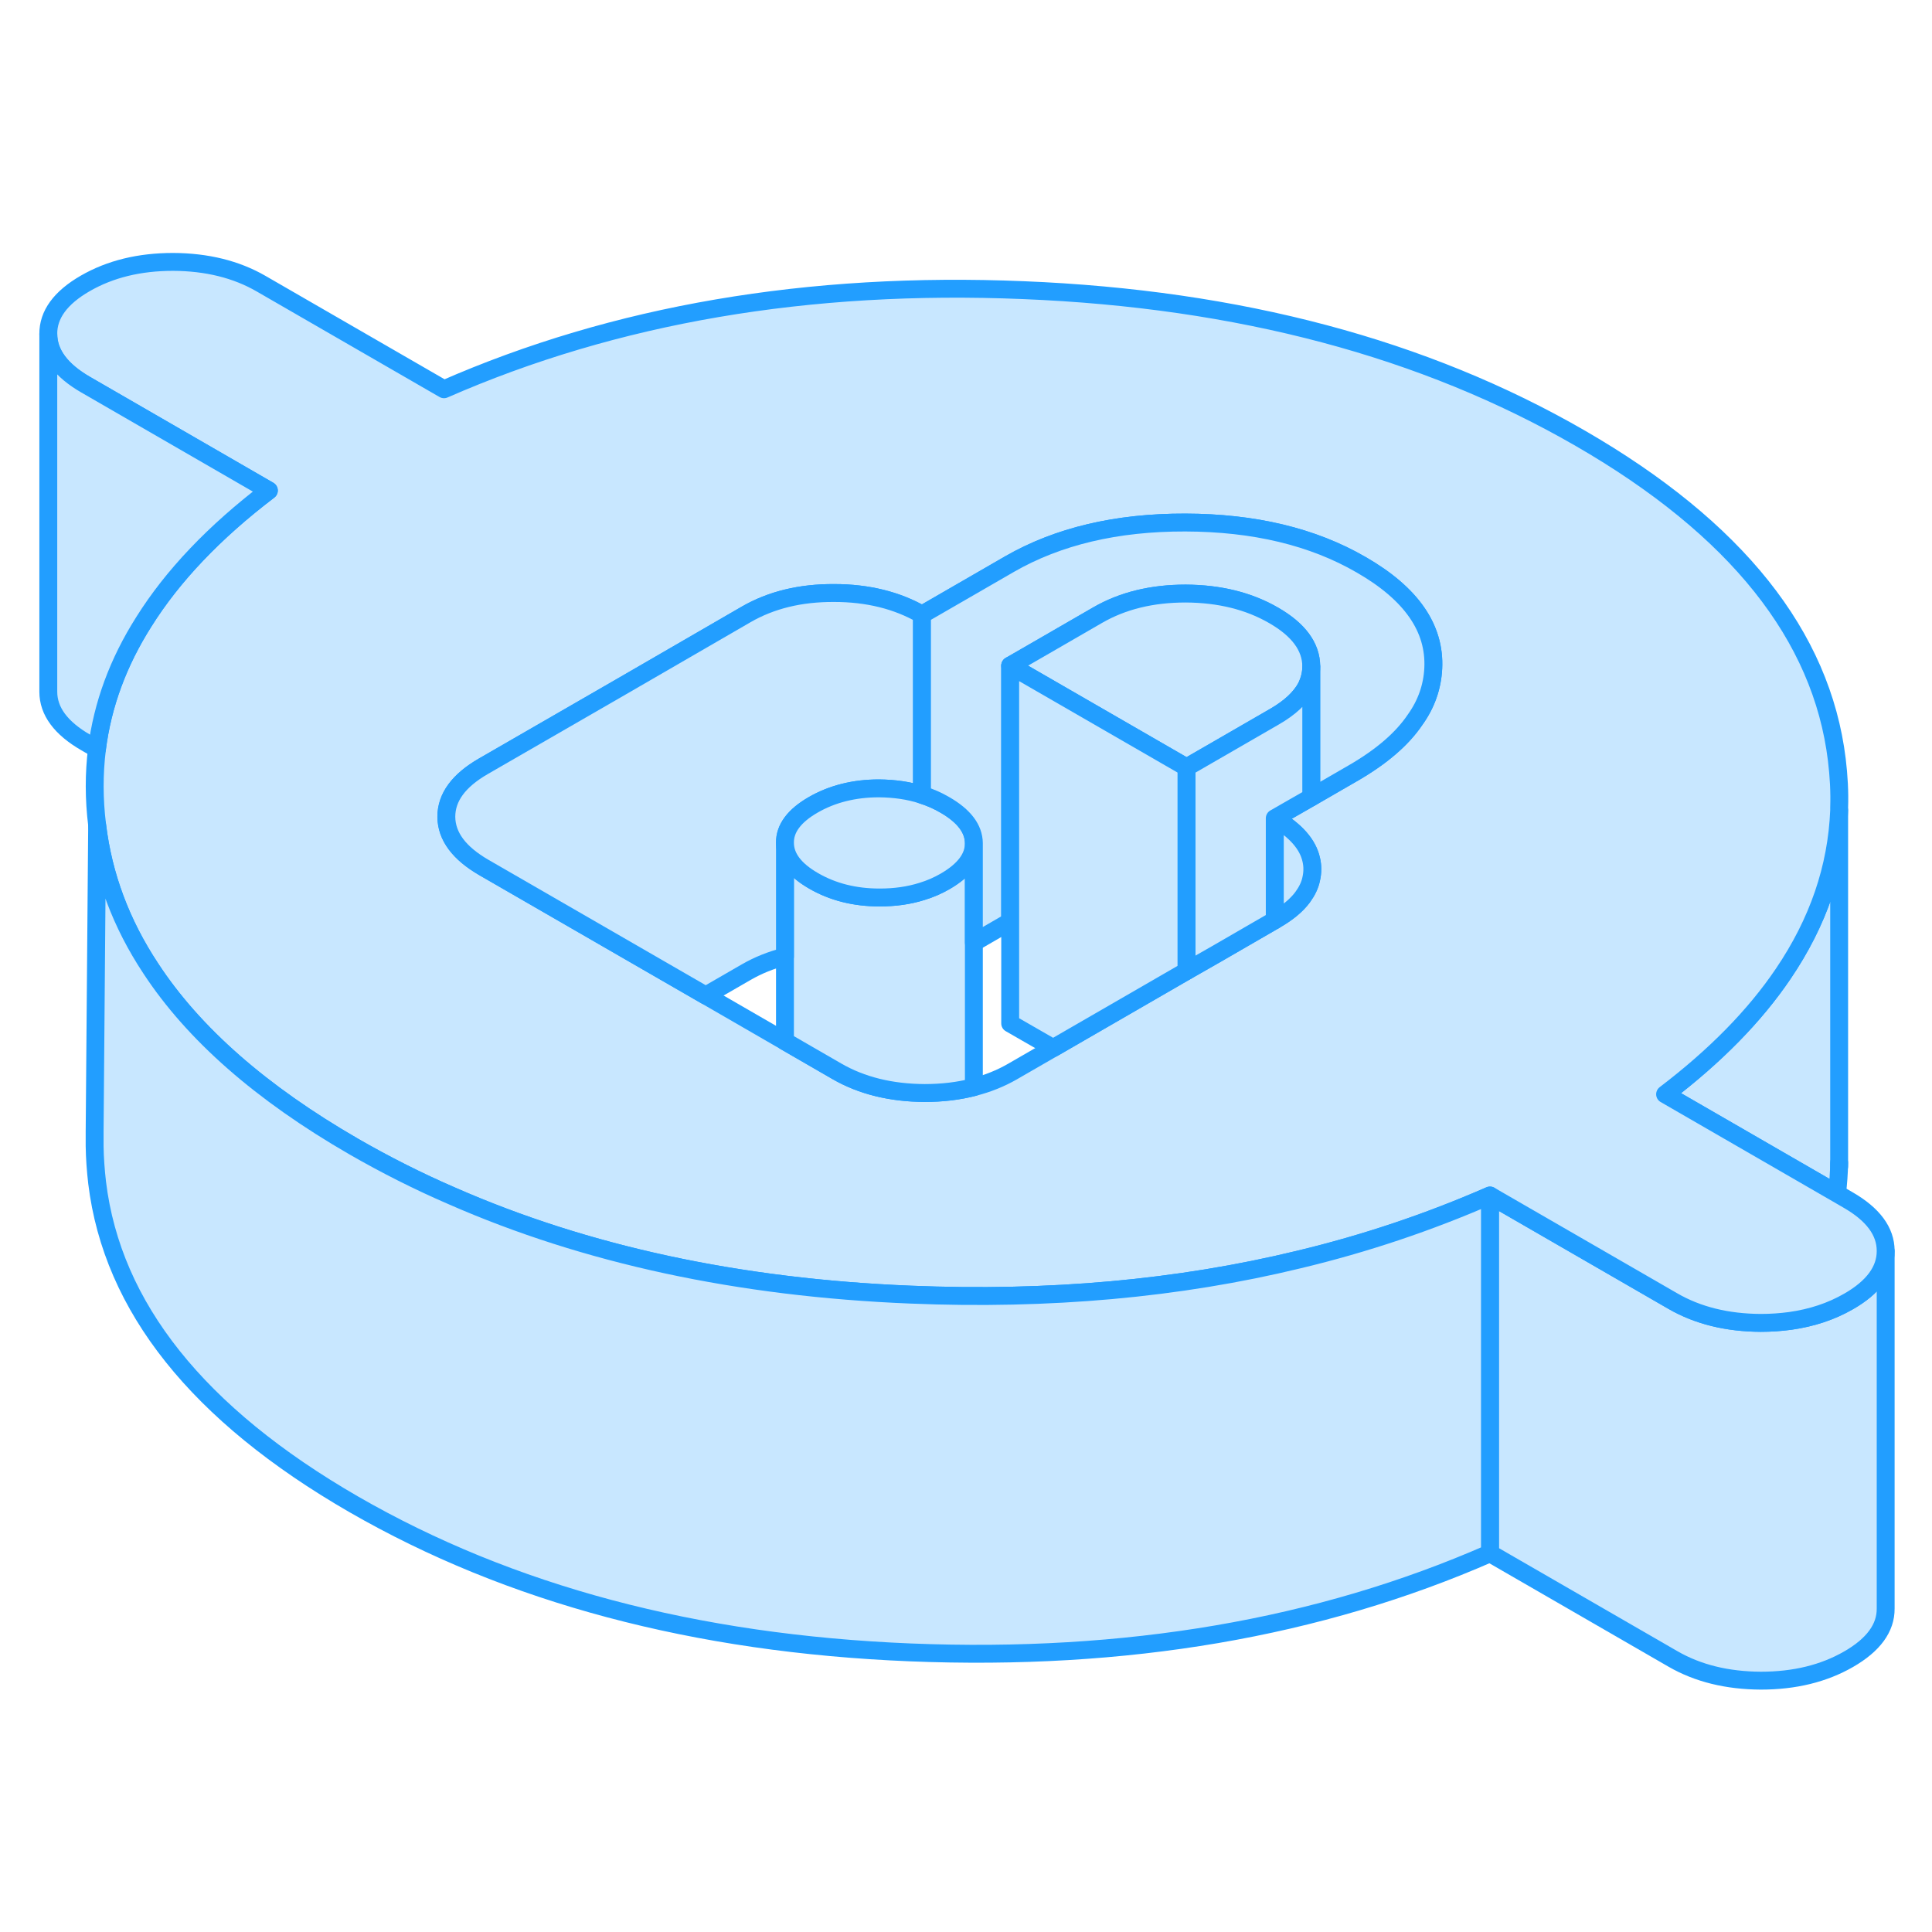 <svg width="48" height="48" viewBox="0 0 108 84" fill="#c8e7ff" xmlns="http://www.w3.org/2000/svg" stroke-width="1px" stroke-linecap="round" stroke-linejoin="round"><path d="M102.81 33.3V53C102.8 53.58 102.76 54.15 102.69 54.72L93.08 49.17C95.89 47.03 98.09 44.79 99.68 42.44C101.64 39.55 102.68 36.51 102.81 33.3Z" stroke="#229EFF" stroke-linejoin="round"/><path d="M105.41 57.94V77.92C105.42 79 104.73 79.95 103.34 80.75C101.95 81.55 100.32 81.95 98.43 81.95C96.55 81.94 94.91 81.54 93.51 80.73L83.29 74.83V54.83L93.51 60.73C94.91 61.54 96.55 61.94 98.43 61.95C99 61.95 99.55 61.91 100.07 61.84C101.28 61.67 102.37 61.31 103.34 60.75C104.72 59.96 105.41 59.01 105.41 57.94Z" stroke="#229EFF" stroke-linejoin="round"/><path d="M103.31 55.08L102.69 54.72L93.08 49.17C95.89 47.03 98.09 44.79 99.68 42.44C101.64 39.55 102.68 36.51 102.81 33.3V33.15C102.84 32.27 102.79 31.38 102.68 30.47C101.83 23.52 97.05 17.53 88.34 12.5C79.63 7.47 69.26 4.71 57.22 4.22C45.18 3.72 34.38 5.57 24.82 9.76L14.6 3.86C13.2 3.05 11.56 2.65 9.68 2.64C7.79 2.64 6.16 3.04 4.77 3.84C3.38 4.64 2.69 5.59 2.7 6.67C2.7 7.76 3.41 8.71 4.8 9.51L15.03 15.42C11.98 17.74 9.65 20.19 8.04 22.76C6.6 25.03 5.73 27.4 5.42 29.87C5.25 31.25 5.25 32.67 5.43 34.12C5.77 36.96 6.77 39.63 8.43 42.14C10.83 45.8 14.61 49.11 19.77 52.09C21.54 53.11 23.38 54.04 25.28 54.86C32.76 58.14 41.29 59.98 50.89 60.37C58.64 60.69 65.88 60.04 72.6 58.41C76.32 57.52 79.88 56.32 83.29 54.83L93.51 60.73C94.91 61.54 96.55 61.94 98.43 61.95C99 61.95 99.55 61.91 100.07 61.84C101.28 61.67 102.37 61.31 103.34 60.75C104.72 59.96 105.41 59.01 105.41 57.94V57.92C105.41 56.83 104.7 55.88 103.31 55.08ZM79.1 28.24C78.37 29.32 77.22 30.3 75.67 31.2L73.3 32.57L71.26 33.74C72.42 34.42 73.11 35.19 73.3 36.06C73.34 36.23 73.361 36.4 73.361 36.58C73.361 36.76 73.34 36.95 73.3 37.12C73.23 37.48 73.06 37.82 72.82 38.15C72.48 38.61 71.97 39.03 71.29 39.42L71.26 39.44L68.01 41.32L66.33 42.28L58.87 46.59L56.6 47.9C55.94 48.28 55.22 48.57 54.44 48.77C53.59 48.99 52.67 49.1 51.69 49.1C49.81 49.09 48.17 48.69 46.77 47.88L43.88 46.21L39.45 43.65L27.06 36.5C25.66 35.69 24.96 34.75 24.95 33.66C24.95 32.57 25.64 31.63 27.03 30.83L34.76 26.37L41.72 22.34C43.11 21.54 44.74 21.14 46.63 21.15C48.511 21.15 50.15 21.56 51.54 22.36L56.44 19.53C59.14 17.98 62.41 17.2 66.26 17.21C70.1 17.22 73.38 18 76.09 19.57C78.89 21.18 80.231 23.11 80.121 25.36C80.07 26.38 79.74 27.35 79.1 28.24Z" stroke="#229EFF" stroke-linejoin="round"/><path d="M54.44 35.13V48.77C53.59 48.99 52.67 49.1 51.69 49.1C49.81 49.09 48.17 48.69 46.77 47.88L43.88 46.21V35.11C43.88 35.92 44.42 36.63 45.48 37.24C46.55 37.86 47.78 38.17 49.17 38.17C50.03 38.17 50.81 38.06 51.54 37.83C52 37.69 52.44 37.5 52.85 37.26C53.91 36.64 54.44 35.94 54.44 35.13Z" stroke="#229EFF" stroke-linejoin="round"/><path d="M51.54 22.36V32.43C50.8 32.19 50 32.08 49.14 32.07C47.75 32.07 46.52 32.38 45.46 32.99C44.4 33.6 43.87 34.31 43.88 35.11V41.47C43.1 41.67 42.38 41.96 41.72 42.34L39.45 43.65L27.06 36.5C25.66 35.69 24.96 34.75 24.95 33.66C24.95 32.57 25.64 31.63 27.03 30.83L34.76 26.37L41.72 22.34C43.11 21.54 44.74 21.14 46.63 21.15C48.51 21.15 50.15 21.56 51.54 22.36Z" stroke="#229EFF" stroke-linejoin="round"/><path d="M54.44 35.13C54.44 35.94 53.91 36.64 52.85 37.26C52.44 37.5 52 37.69 51.54 37.83C50.81 38.06 50.03 38.17 49.17 38.17C47.78 38.17 46.55 37.86 45.48 37.24C44.42 36.63 43.88 35.92 43.88 35.11C43.87 34.31 44.4 33.6 45.46 32.99C46.52 32.38 47.75 32.07 49.14 32.07C50 32.08 50.8 32.19 51.54 32.43C51.99 32.57 52.42 32.76 52.83 33C53.9 33.62 54.43 34.33 54.44 35.13Z" stroke="#229EFF" stroke-linejoin="round"/><path d="M80.12 25.36C80.07 26.38 79.74 27.35 79.1 28.24C78.37 29.32 77.22 30.3 75.67 31.2L73.3 32.57V25.24C73.29 24.15 72.59 23.2 71.2 22.4C69.8 21.59 68.16 21.19 66.28 21.18C64.39 21.18 62.76 21.58 61.37 22.38L58.1 24.27L56.47 25.21V39.51C56.47 39.51 56.45 39.52 56.44 39.53L54.44 40.69V35.13C54.43 34.33 53.9 33.62 52.83 33C52.42 32.76 51.99 32.57 51.54 32.43V22.36L56.44 19.53C59.14 17.98 62.41 17.2 66.26 17.21C70.1 17.22 73.38 18 76.09 19.57C78.89 21.18 80.23 23.11 80.12 25.36Z" stroke="#229EFF" stroke-linejoin="round"/><path d="M73.3 25.24V25.26C73.3 25.66 73.2 26.04 73.02 26.41C72.69 27.02 72.1 27.57 71.23 28.07L66.33 30.9L56.47 25.21L58.1 24.27L61.37 22.38C62.76 21.58 64.39 21.18 66.28 21.18C68.16 21.19 69.8 21.59 71.2 22.4C72.59 23.2 73.29 24.15 73.3 25.24Z" stroke="#229EFF" stroke-linejoin="round"/><path d="M66.33 30.9V42.28L58.87 46.59L56.47 45.21V25.21L66.33 30.9Z" stroke="#229EFF" stroke-linejoin="round"/><path d="M102.81 53.21V53" stroke="#229EFF" stroke-linejoin="round"/><path d="M15.03 15.42C11.98 17.74 9.65 20.19 8.04 22.76C6.6 25.03 5.73 27.4 5.42 29.87L4.8 29.51C3.41 28.71 2.7 27.76 2.7 26.67V6.67C2.7 7.76 3.41 8.71 4.8 9.51L15.03 15.42Z" stroke="#229EFF" stroke-linejoin="round"/><path d="M83.29 54.83V74.83C73.73 79.02 62.93 80.86 50.89 80.37C38.85 79.88 28.48 77.11 19.77 72.09C11.06 67.06 6.28 61.07 5.43 54.12C5.35 53.42 5.3 52.75 5.29 52.07V51.26L5.43 34.12C5.77 36.96 6.77 39.63 8.43 42.14C10.83 45.8 14.61 49.11 19.77 52.09C21.54 53.11 23.38 54.04 25.28 54.86C32.76 58.14 41.29 59.98 50.89 60.37C58.64 60.69 65.88 60.04 72.6 58.41C76.32 57.52 79.88 56.32 83.29 54.83Z" stroke="#229EFF" stroke-linejoin="round"/><path d="M73.36 36.58C73.36 36.76 73.34 36.95 73.3 37.12C73.23 37.48 73.06 37.82 72.82 38.15C72.48 38.61 71.97 39.03 71.29 39.42L71.26 39.44V33.74C72.42 34.42 73.11 35.19 73.3 36.06C73.34 36.23 73.36 36.4 73.36 36.58Z" stroke="#229EFF" stroke-linejoin="round"/><path d="M73.3 25.26V32.57L71.26 33.74V39.44L68.01 41.32L66.33 42.28V30.9L71.23 28.07C72.1 27.57 72.69 27.02 73.02 26.41C73.2 26.04 73.3 25.66 73.3 25.26Z" stroke="#229EFF" stroke-linejoin="round"/></svg>